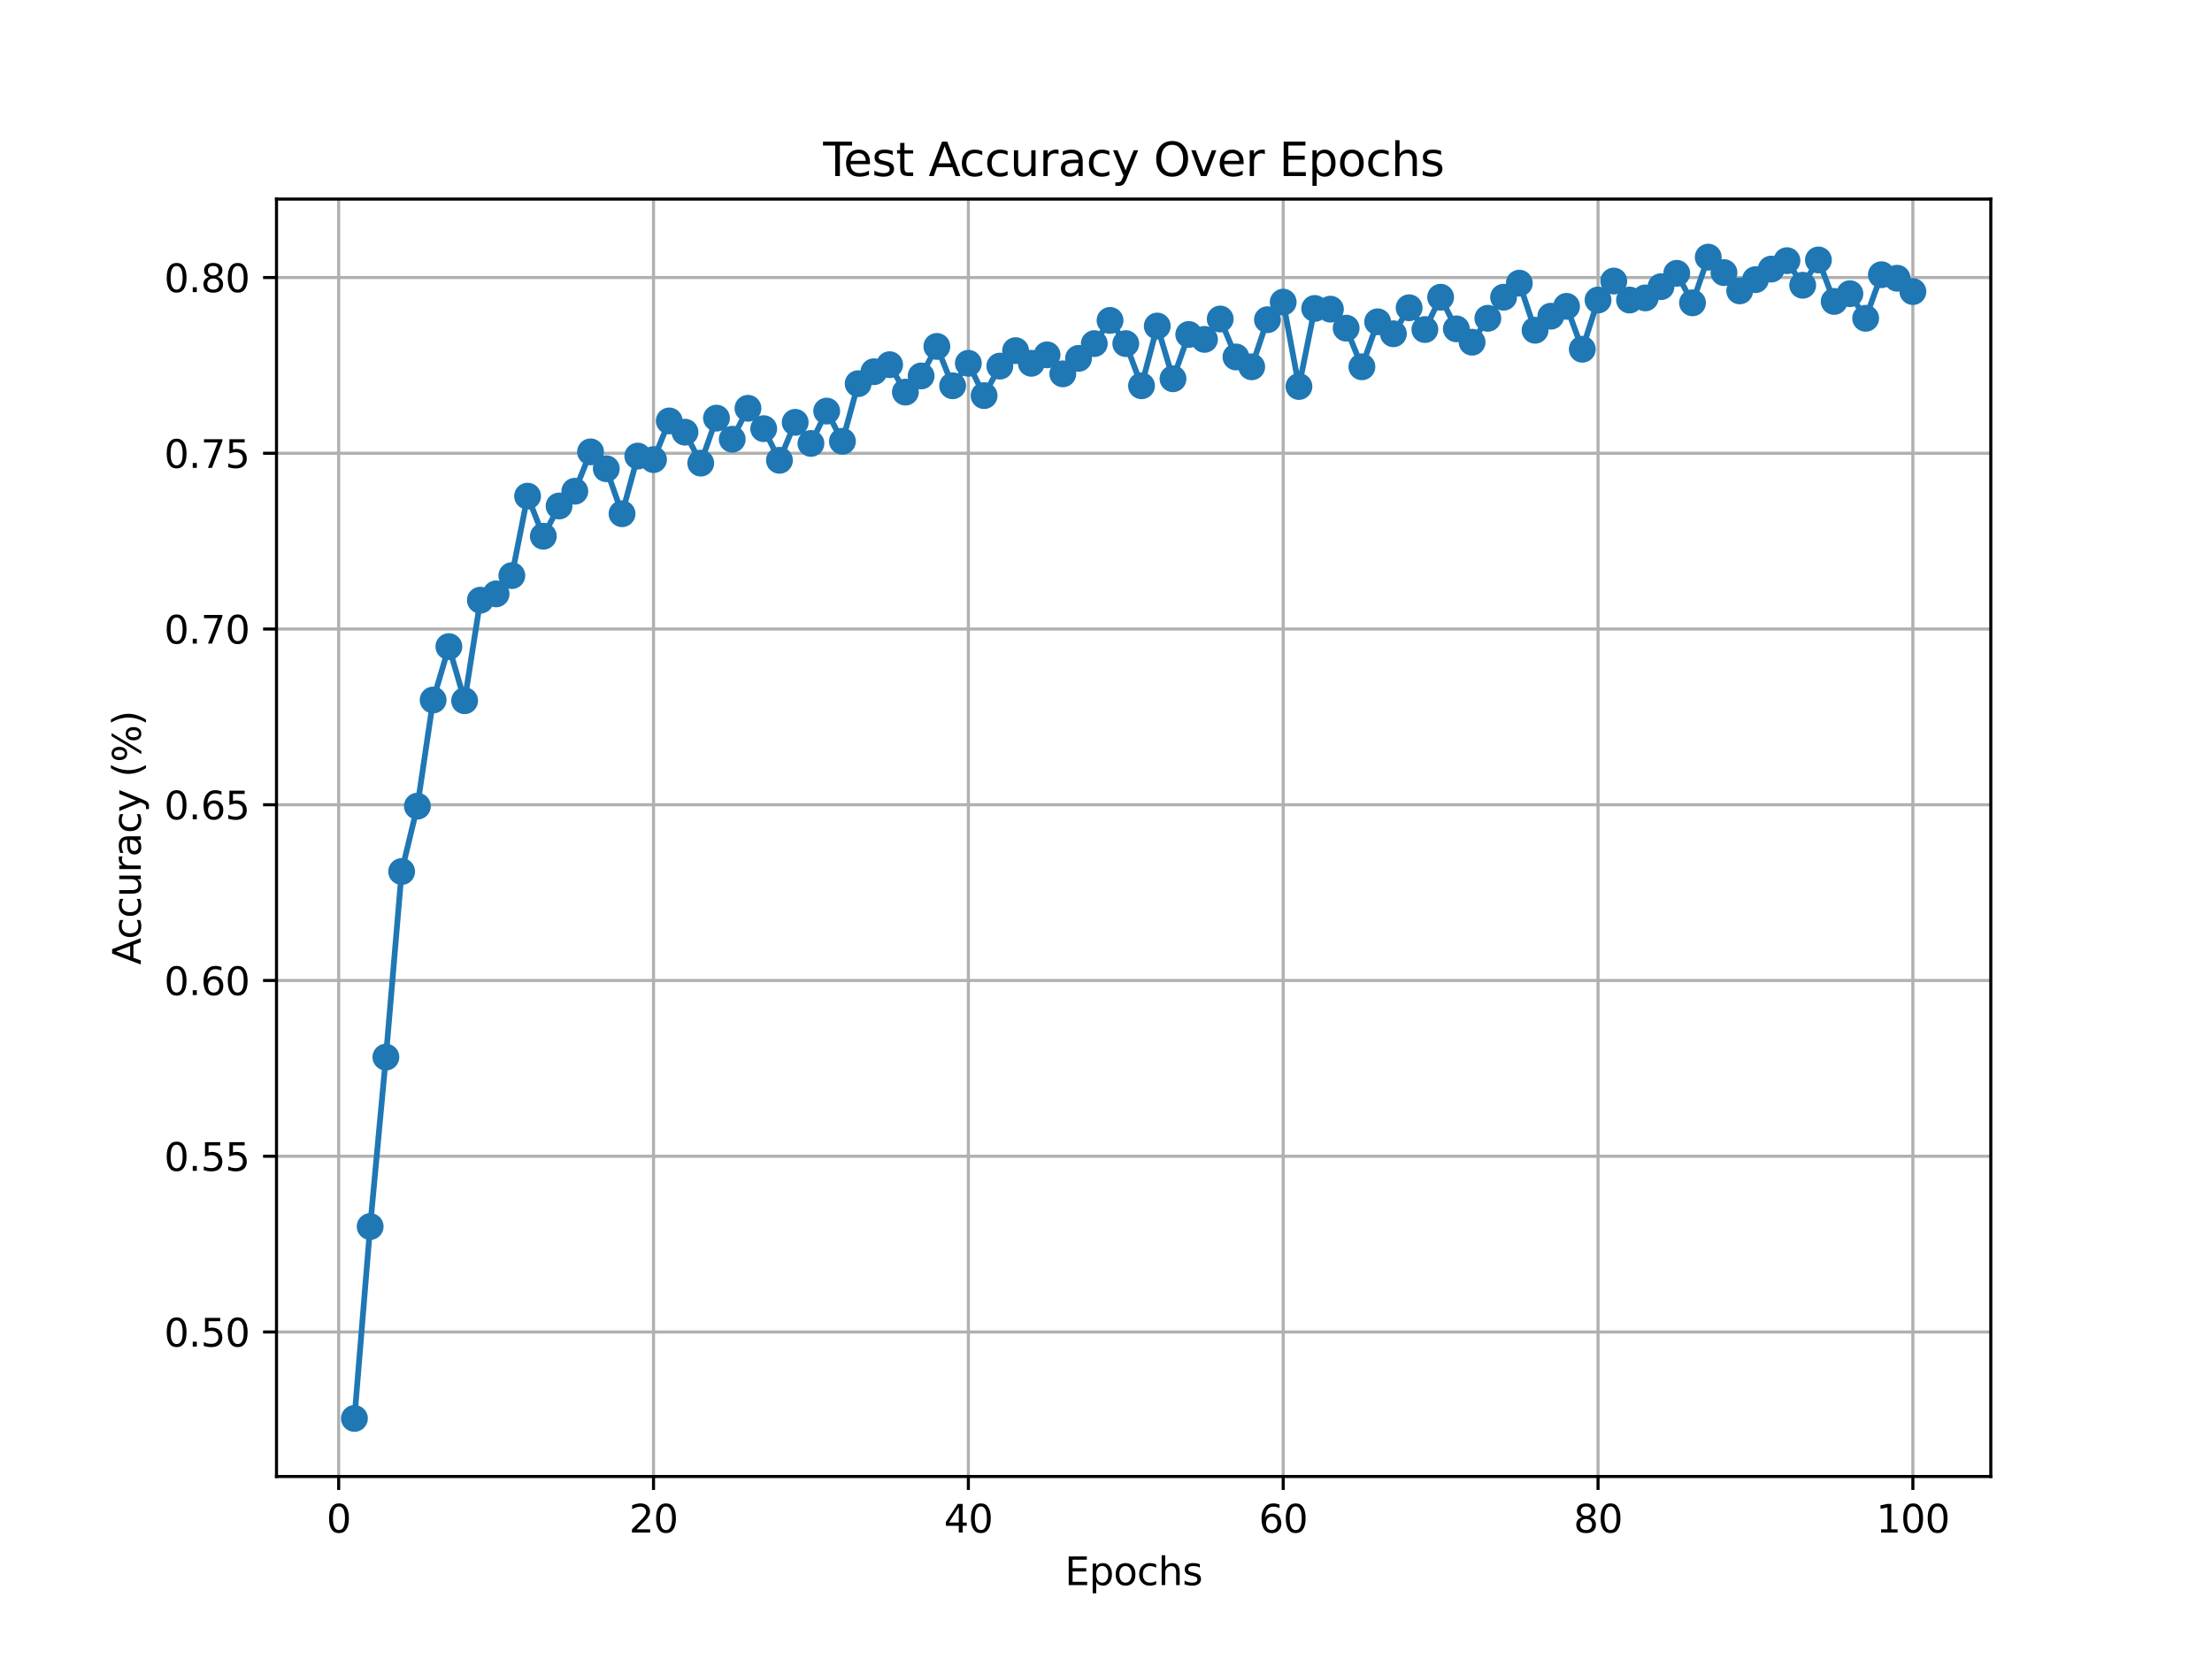 <?xml version="1.0" encoding="utf-8" standalone="no"?>
<!DOCTYPE svg PUBLIC "-//W3C//DTD SVG 1.1//EN"
  "http://www.w3.org/Graphics/SVG/1.1/DTD/svg11.dtd">
<svg xmlns:xlink="http://www.w3.org/1999/xlink" width="576pt" height="432pt" viewBox="0 0 576 432" xmlns="http://www.w3.org/2000/svg" version="1.1">
 <defs>
  <style type="text/css">*{stroke-linejoin: round; stroke-linecap: butt}</style>
 </defs>
 <g id="figure_1">
  <g id="patch_1">
   <path d="M 0 432 
L 576 432 
L 576 0 
L 0 0 
z
" style="fill: #ffffff"/>
  </g>
  <g id="axes_1">
   <g id="patch_2">
    <path d="M 72 384.48 
L 518.4 384.48 
L 518.4 51.84 
L 72 51.84 
z
" style="fill: #ffffff"/>
   </g>
   <g id="matplotlib.axis_1">
    <g id="xtick_1">
     <g id="line2d_1">
      <path d="M 88.192 384.48 
L 88.192 51.84 
" clip-path="url(#pc32442bf93)" style="fill: none; stroke: #b0b0b0; stroke-width: 0.8; stroke-linecap: square"/>
     </g>
     <g id="line2d_2">
      <defs>
       <path id="m15821e5134" d="M 0 0 
L 0 3.5 
" style="stroke: #000000; stroke-width: 0.8"/>
      </defs>
      <g>
       <use xlink:href="#m15821e5134" x="88.192" y="384.48" style="stroke: #000000; stroke-width: 0.8"/>
      </g>
     </g>
     <g id="text_1">
      <!-- 0 -->
      <g transform="translate(85.01 399.078) scale(0.1 -0.1)">
       <defs>
        <path id="DejaVuSans-30" d="M 2034 4250 
Q 1547 4250 1301 3770 
Q 1056 3291 1056 2328 
Q 1056 1369 1301 889 
Q 1547 409 2034 409 
Q 2525 409 2770 889 
Q 3016 1369 3016 2328 
Q 3016 3291 2770 3770 
Q 2525 4250 2034 4250 
z
M 2034 4750 
Q 2819 4750 3233 4129 
Q 3647 3509 3647 2328 
Q 3647 1150 3233 529 
Q 2819 -91 2034 -91 
Q 1250 -91 836 529 
Q 422 1150 422 2328 
Q 422 3509 836 4129 
Q 1250 4750 2034 4750 
z
" transform="scale(0.016)"/>
       </defs>
       <use xlink:href="#DejaVuSans-30"/>
      </g>
     </g>
    </g>
    <g id="xtick_2">
     <g id="line2d_3">
      <path d="M 170.175 384.48 
L 170.175 51.84 
" clip-path="url(#pc32442bf93)" style="fill: none; stroke: #b0b0b0; stroke-width: 0.8; stroke-linecap: square"/>
     </g>
     <g id="line2d_4">
      <g>
       <use xlink:href="#m15821e5134" x="170.175" y="384.48" style="stroke: #000000; stroke-width: 0.8"/>
      </g>
     </g>
     <g id="text_2">
      <!-- 20 -->
      <g transform="translate(163.813 399.078) scale(0.1 -0.1)">
       <defs>
        <path id="DejaVuSans-32" d="M 1228 531 
L 3431 531 
L 3431 0 
L 469 0 
L 469 531 
Q 828 903 1448 1529 
Q 2069 2156 2228 2338 
Q 2531 2678 2651 2914 
Q 2772 3150 2772 3378 
Q 2772 3750 2511 3984 
Q 2250 4219 1831 4219 
Q 1534 4219 1204 4116 
Q 875 4013 500 3803 
L 500 4441 
Q 881 4594 1212 4672 
Q 1544 4750 1819 4750 
Q 2544 4750 2975 4387 
Q 3406 4025 3406 3419 
Q 3406 3131 3298 2873 
Q 3191 2616 2906 2266 
Q 2828 2175 2409 1742 
Q 1991 1309 1228 531 
z
" transform="scale(0.016)"/>
       </defs>
       <use xlink:href="#DejaVuSans-32"/>
       <use xlink:href="#DejaVuSans-30" x="63.623"/>
      </g>
     </g>
    </g>
    <g id="xtick_3">
     <g id="line2d_5">
      <path d="M 252.159 384.48 
L 252.159 51.84 
" clip-path="url(#pc32442bf93)" style="fill: none; stroke: #b0b0b0; stroke-width: 0.8; stroke-linecap: square"/>
     </g>
     <g id="line2d_6">
      <g>
       <use xlink:href="#m15821e5134" x="252.159" y="384.48" style="stroke: #000000; stroke-width: 0.8"/>
      </g>
     </g>
     <g id="text_3">
      <!-- 40 -->
      <g transform="translate(245.796 399.078) scale(0.1 -0.1)">
       <defs>
        <path id="DejaVuSans-34" d="M 2419 4116 
L 825 1625 
L 2419 1625 
L 2419 4116 
z
M 2253 4666 
L 3047 4666 
L 3047 1625 
L 3713 1625 
L 3713 1100 
L 3047 1100 
L 3047 0 
L 2419 0 
L 2419 1100 
L 313 1100 
L 313 1709 
L 2253 4666 
z
" transform="scale(0.016)"/>
       </defs>
       <use xlink:href="#DejaVuSans-34"/>
       <use xlink:href="#DejaVuSans-30" x="63.623"/>
      </g>
     </g>
    </g>
    <g id="xtick_4">
     <g id="line2d_7">
      <path d="M 334.142 384.48 
L 334.142 51.84 
" clip-path="url(#pc32442bf93)" style="fill: none; stroke: #b0b0b0; stroke-width: 0.8; stroke-linecap: square"/>
     </g>
     <g id="line2d_8">
      <g>
       <use xlink:href="#m15821e5134" x="334.142" y="384.48" style="stroke: #000000; stroke-width: 0.8"/>
      </g>
     </g>
     <g id="text_4">
      <!-- 60 -->
      <g transform="translate(327.78 399.078) scale(0.1 -0.1)">
       <defs>
        <path id="DejaVuSans-36" d="M 2113 2584 
Q 1688 2584 1439 2293 
Q 1191 2003 1191 1497 
Q 1191 994 1439 701 
Q 1688 409 2113 409 
Q 2538 409 2786 701 
Q 3034 994 3034 1497 
Q 3034 2003 2786 2293 
Q 2538 2584 2113 2584 
z
M 3366 4563 
L 3366 3988 
Q 3128 4100 2886 4159 
Q 2644 4219 2406 4219 
Q 1781 4219 1451 3797 
Q 1122 3375 1075 2522 
Q 1259 2794 1537 2939 
Q 1816 3084 2150 3084 
Q 2853 3084 3261 2657 
Q 3669 2231 3669 1497 
Q 3669 778 3244 343 
Q 2819 -91 2113 -91 
Q 1303 -91 875 529 
Q 447 1150 447 2328 
Q 447 3434 972 4092 
Q 1497 4750 2381 4750 
Q 2619 4750 2861 4703 
Q 3103 4656 3366 4563 
z
" transform="scale(0.016)"/>
       </defs>
       <use xlink:href="#DejaVuSans-36"/>
       <use xlink:href="#DejaVuSans-30" x="63.623"/>
      </g>
     </g>
    </g>
    <g id="xtick_5">
     <g id="line2d_9">
      <path d="M 416.126 384.48 
L 416.126 51.84 
" clip-path="url(#pc32442bf93)" style="fill: none; stroke: #b0b0b0; stroke-width: 0.8; stroke-linecap: square"/>
     </g>
     <g id="line2d_10">
      <g>
       <use xlink:href="#m15821e5134" x="416.126" y="384.48" style="stroke: #000000; stroke-width: 0.8"/>
      </g>
     </g>
     <g id="text_5">
      <!-- 80 -->
      <g transform="translate(409.763 399.078) scale(0.1 -0.1)">
       <defs>
        <path id="DejaVuSans-38" d="M 2034 2216 
Q 1584 2216 1326 1975 
Q 1069 1734 1069 1313 
Q 1069 891 1326 650 
Q 1584 409 2034 409 
Q 2484 409 2743 651 
Q 3003 894 3003 1313 
Q 3003 1734 2745 1975 
Q 2488 2216 2034 2216 
z
M 1403 2484 
Q 997 2584 770 2862 
Q 544 3141 544 3541 
Q 544 4100 942 4425 
Q 1341 4750 2034 4750 
Q 2731 4750 3128 4425 
Q 3525 4100 3525 3541 
Q 3525 3141 3298 2862 
Q 3072 2584 2669 2484 
Q 3125 2378 3379 2068 
Q 3634 1759 3634 1313 
Q 3634 634 3220 271 
Q 2806 -91 2034 -91 
Q 1263 -91 848 271 
Q 434 634 434 1313 
Q 434 1759 690 2068 
Q 947 2378 1403 2484 
z
M 1172 3481 
Q 1172 3119 1398 2916 
Q 1625 2713 2034 2713 
Q 2441 2713 2670 2916 
Q 2900 3119 2900 3481 
Q 2900 3844 2670 4047 
Q 2441 4250 2034 4250 
Q 1625 4250 1398 4047 
Q 1172 3844 1172 3481 
z
" transform="scale(0.016)"/>
       </defs>
       <use xlink:href="#DejaVuSans-38"/>
       <use xlink:href="#DejaVuSans-30" x="63.623"/>
      </g>
     </g>
    </g>
    <g id="xtick_6">
     <g id="line2d_11">
      <path d="M 498.109 384.48 
L 498.109 51.84 
" clip-path="url(#pc32442bf93)" style="fill: none; stroke: #b0b0b0; stroke-width: 0.8; stroke-linecap: square"/>
     </g>
     <g id="line2d_12">
      <g>
       <use xlink:href="#m15821e5134" x="498.109" y="384.48" style="stroke: #000000; stroke-width: 0.8"/>
      </g>
     </g>
     <g id="text_6">
      <!-- 100 -->
      <g transform="translate(488.565 399.078) scale(0.1 -0.1)">
       <defs>
        <path id="DejaVuSans-31" d="M 794 531 
L 1825 531 
L 1825 4091 
L 703 3866 
L 703 4441 
L 1819 4666 
L 2450 4666 
L 2450 531 
L 3481 531 
L 3481 0 
L 794 0 
L 794 531 
z
" transform="scale(0.016)"/>
       </defs>
       <use xlink:href="#DejaVuSans-31"/>
       <use xlink:href="#DejaVuSans-30" x="63.623"/>
       <use xlink:href="#DejaVuSans-30" x="127.246"/>
      </g>
     </g>
    </g>
    <g id="text_7">
     <!-- Epochs -->
     <g transform="translate(277.284 412.757) scale(0.1 -0.1)">
      <defs>
       <path id="DejaVuSans-45" d="M 628 4666 
L 3578 4666 
L 3578 4134 
L 1259 4134 
L 1259 2753 
L 3481 2753 
L 3481 2222 
L 1259 2222 
L 1259 531 
L 3634 531 
L 3634 0 
L 628 0 
L 628 4666 
z
" transform="scale(0.016)"/>
       <path id="DejaVuSans-70" d="M 1159 525 
L 1159 -1331 
L 581 -1331 
L 581 3500 
L 1159 3500 
L 1159 2969 
Q 1341 3281 1617 3432 
Q 1894 3584 2278 3584 
Q 2916 3584 3314 3078 
Q 3713 2572 3713 1747 
Q 3713 922 3314 415 
Q 2916 -91 2278 -91 
Q 1894 -91 1617 61 
Q 1341 213 1159 525 
z
M 3116 1747 
Q 3116 2381 2855 2742 
Q 2594 3103 2138 3103 
Q 1681 3103 1420 2742 
Q 1159 2381 1159 1747 
Q 1159 1113 1420 752 
Q 1681 391 2138 391 
Q 2594 391 2855 752 
Q 3116 1113 3116 1747 
z
" transform="scale(0.016)"/>
       <path id="DejaVuSans-6f" d="M 1959 3097 
Q 1497 3097 1228 2736 
Q 959 2375 959 1747 
Q 959 1119 1226 758 
Q 1494 397 1959 397 
Q 2419 397 2687 759 
Q 2956 1122 2956 1747 
Q 2956 2369 2687 2733 
Q 2419 3097 1959 3097 
z
M 1959 3584 
Q 2709 3584 3137 3096 
Q 3566 2609 3566 1747 
Q 3566 888 3137 398 
Q 2709 -91 1959 -91 
Q 1206 -91 779 398 
Q 353 888 353 1747 
Q 353 2609 779 3096 
Q 1206 3584 1959 3584 
z
" transform="scale(0.016)"/>
       <path id="DejaVuSans-63" d="M 3122 3366 
L 3122 2828 
Q 2878 2963 2633 3030 
Q 2388 3097 2138 3097 
Q 1578 3097 1268 2742 
Q 959 2388 959 1747 
Q 959 1106 1268 751 
Q 1578 397 2138 397 
Q 2388 397 2633 464 
Q 2878 531 3122 666 
L 3122 134 
Q 2881 22 2623 -34 
Q 2366 -91 2075 -91 
Q 1284 -91 818 406 
Q 353 903 353 1747 
Q 353 2603 823 3093 
Q 1294 3584 2113 3584 
Q 2378 3584 2631 3529 
Q 2884 3475 3122 3366 
z
" transform="scale(0.016)"/>
       <path id="DejaVuSans-68" d="M 3513 2113 
L 3513 0 
L 2938 0 
L 2938 2094 
Q 2938 2591 2744 2837 
Q 2550 3084 2163 3084 
Q 1697 3084 1428 2787 
Q 1159 2491 1159 1978 
L 1159 0 
L 581 0 
L 581 4863 
L 1159 4863 
L 1159 2956 
Q 1366 3272 1645 3428 
Q 1925 3584 2291 3584 
Q 2894 3584 3203 3211 
Q 3513 2838 3513 2113 
z
" transform="scale(0.016)"/>
       <path id="DejaVuSans-73" d="M 2834 3397 
L 2834 2853 
Q 2591 2978 2328 3040 
Q 2066 3103 1784 3103 
Q 1356 3103 1142 2972 
Q 928 2841 928 2578 
Q 928 2378 1081 2264 
Q 1234 2150 1697 2047 
L 1894 2003 
Q 2506 1872 2764 1633 
Q 3022 1394 3022 966 
Q 3022 478 2636 193 
Q 2250 -91 1575 -91 
Q 1294 -91 989 -36 
Q 684 19 347 128 
L 347 722 
Q 666 556 975 473 
Q 1284 391 1588 391 
Q 1994 391 2212 530 
Q 2431 669 2431 922 
Q 2431 1156 2273 1281 
Q 2116 1406 1581 1522 
L 1381 1569 
Q 847 1681 609 1914 
Q 372 2147 372 2553 
Q 372 3047 722 3315 
Q 1072 3584 1716 3584 
Q 2034 3584 2315 3537 
Q 2597 3491 2834 3397 
z
" transform="scale(0.016)"/>
      </defs>
      <use xlink:href="#DejaVuSans-45"/>
      <use xlink:href="#DejaVuSans-70" x="63.184"/>
      <use xlink:href="#DejaVuSans-6f" x="126.66"/>
      <use xlink:href="#DejaVuSans-63" x="187.842"/>
      <use xlink:href="#DejaVuSans-68" x="242.822"/>
      <use xlink:href="#DejaVuSans-73" x="306.201"/>
     </g>
    </g>
   </g>
   <g id="matplotlib.axis_2">
    <g id="ytick_1">
     <g id="line2d_13">
      <path d="M 72 346.845 
L 518.4 346.845 
" clip-path="url(#pc32442bf93)" style="fill: none; stroke: #b0b0b0; stroke-width: 0.8; stroke-linecap: square"/>
     </g>
     <g id="line2d_14">
      <defs>
       <path id="mfe1a947e9c" d="M 0 0 
L -3.5 0 
" style="stroke: #000000; stroke-width: 0.8"/>
      </defs>
      <g>
       <use xlink:href="#mfe1a947e9c" x="72" y="346.845" style="stroke: #000000; stroke-width: 0.8"/>
      </g>
     </g>
     <g id="text_8">
      <!-- 0.50 -->
      <g transform="translate(42.734 350.644) scale(0.1 -0.1)">
       <defs>
        <path id="DejaVuSans-2e" d="M 684 794 
L 1344 794 
L 1344 0 
L 684 0 
L 684 794 
z
" transform="scale(0.016)"/>
        <path id="DejaVuSans-35" d="M 691 4666 
L 3169 4666 
L 3169 4134 
L 1269 4134 
L 1269 2991 
Q 1406 3038 1543 3061 
Q 1681 3084 1819 3084 
Q 2600 3084 3056 2656 
Q 3513 2228 3513 1497 
Q 3513 744 3044 326 
Q 2575 -91 1722 -91 
Q 1428 -91 1123 -41 
Q 819 9 494 109 
L 494 744 
Q 775 591 1075 516 
Q 1375 441 1709 441 
Q 2250 441 2565 725 
Q 2881 1009 2881 1497 
Q 2881 1984 2565 2268 
Q 2250 2553 1709 2553 
Q 1456 2553 1204 2497 
Q 953 2441 691 2322 
L 691 4666 
z
" transform="scale(0.016)"/>
       </defs>
       <use xlink:href="#DejaVuSans-30"/>
       <use xlink:href="#DejaVuSans-2e" x="63.623"/>
       <use xlink:href="#DejaVuSans-35" x="95.41"/>
       <use xlink:href="#DejaVuSans-30" x="159.033"/>
      </g>
     </g>
    </g>
    <g id="ytick_2">
     <g id="line2d_15">
      <path d="M 72 301.082 
L 518.4 301.082 
" clip-path="url(#pc32442bf93)" style="fill: none; stroke: #b0b0b0; stroke-width: 0.8; stroke-linecap: square"/>
     </g>
     <g id="line2d_16">
      <g>
       <use xlink:href="#mfe1a947e9c" x="72" y="301.082" style="stroke: #000000; stroke-width: 0.8"/>
      </g>
     </g>
     <g id="text_9">
      <!-- 0.55 -->
      <g transform="translate(42.734 304.881) scale(0.1 -0.1)">
       <use xlink:href="#DejaVuSans-30"/>
       <use xlink:href="#DejaVuSans-2e" x="63.623"/>
       <use xlink:href="#DejaVuSans-35" x="95.41"/>
       <use xlink:href="#DejaVuSans-35" x="159.033"/>
      </g>
     </g>
    </g>
    <g id="ytick_3">
     <g id="line2d_17">
      <path d="M 72 255.319 
L 518.4 255.319 
" clip-path="url(#pc32442bf93)" style="fill: none; stroke: #b0b0b0; stroke-width: 0.8; stroke-linecap: square"/>
     </g>
     <g id="line2d_18">
      <g>
       <use xlink:href="#mfe1a947e9c" x="72" y="255.319" style="stroke: #000000; stroke-width: 0.8"/>
      </g>
     </g>
     <g id="text_10">
      <!-- 0.60 -->
      <g transform="translate(42.734 259.119) scale(0.1 -0.1)">
       <use xlink:href="#DejaVuSans-30"/>
       <use xlink:href="#DejaVuSans-2e" x="63.623"/>
       <use xlink:href="#DejaVuSans-36" x="95.41"/>
       <use xlink:href="#DejaVuSans-30" x="159.033"/>
      </g>
     </g>
    </g>
    <g id="ytick_4">
     <g id="line2d_19">
      <path d="M 72 209.557 
L 518.4 209.557 
" clip-path="url(#pc32442bf93)" style="fill: none; stroke: #b0b0b0; stroke-width: 0.8; stroke-linecap: square"/>
     </g>
     <g id="line2d_20">
      <g>
       <use xlink:href="#mfe1a947e9c" x="72" y="209.557" style="stroke: #000000; stroke-width: 0.8"/>
      </g>
     </g>
     <g id="text_11">
      <!-- 0.65 -->
      <g transform="translate(42.734 213.356) scale(0.1 -0.1)">
       <use xlink:href="#DejaVuSans-30"/>
       <use xlink:href="#DejaVuSans-2e" x="63.623"/>
       <use xlink:href="#DejaVuSans-36" x="95.41"/>
       <use xlink:href="#DejaVuSans-35" x="159.033"/>
      </g>
     </g>
    </g>
    <g id="ytick_5">
     <g id="line2d_21">
      <path d="M 72 163.794 
L 518.4 163.794 
" clip-path="url(#pc32442bf93)" style="fill: none; stroke: #b0b0b0; stroke-width: 0.8; stroke-linecap: square"/>
     </g>
     <g id="line2d_22">
      <g>
       <use xlink:href="#mfe1a947e9c" x="72" y="163.794" style="stroke: #000000; stroke-width: 0.8"/>
      </g>
     </g>
     <g id="text_12">
      <!-- 0.70 -->
      <g transform="translate(42.734 167.593) scale(0.1 -0.1)">
       <defs>
        <path id="DejaVuSans-37" d="M 525 4666 
L 3525 4666 
L 3525 4397 
L 1831 0 
L 1172 0 
L 2766 4134 
L 525 4134 
L 525 4666 
z
" transform="scale(0.016)"/>
       </defs>
       <use xlink:href="#DejaVuSans-30"/>
       <use xlink:href="#DejaVuSans-2e" x="63.623"/>
       <use xlink:href="#DejaVuSans-37" x="95.41"/>
       <use xlink:href="#DejaVuSans-30" x="159.033"/>
      </g>
     </g>
    </g>
    <g id="ytick_6">
     <g id="line2d_23">
      <path d="M 72 118.031 
L 518.4 118.031 
" clip-path="url(#pc32442bf93)" style="fill: none; stroke: #b0b0b0; stroke-width: 0.8; stroke-linecap: square"/>
     </g>
     <g id="line2d_24">
      <g>
       <use xlink:href="#mfe1a947e9c" x="72" y="118.031" style="stroke: #000000; stroke-width: 0.8"/>
      </g>
     </g>
     <g id="text_13">
      <!-- 0.75 -->
      <g transform="translate(42.734 121.83) scale(0.1 -0.1)">
       <use xlink:href="#DejaVuSans-30"/>
       <use xlink:href="#DejaVuSans-2e" x="63.623"/>
       <use xlink:href="#DejaVuSans-37" x="95.41"/>
       <use xlink:href="#DejaVuSans-35" x="159.033"/>
      </g>
     </g>
    </g>
    <g id="ytick_7">
     <g id="line2d_25">
      <path d="M 72 72.268 
L 518.4 72.268 
" clip-path="url(#pc32442bf93)" style="fill: none; stroke: #b0b0b0; stroke-width: 0.8; stroke-linecap: square"/>
     </g>
     <g id="line2d_26">
      <g>
       <use xlink:href="#mfe1a947e9c" x="72" y="72.268" style="stroke: #000000; stroke-width: 0.8"/>
      </g>
     </g>
     <g id="text_14">
      <!-- 0.80 -->
      <g transform="translate(42.734 76.068) scale(0.1 -0.1)">
       <use xlink:href="#DejaVuSans-30"/>
       <use xlink:href="#DejaVuSans-2e" x="63.623"/>
       <use xlink:href="#DejaVuSans-38" x="95.41"/>
       <use xlink:href="#DejaVuSans-30" x="159.033"/>
      </g>
     </g>
    </g>
    <g id="text_15">
     <!-- Accuracy (%) -->
     <g transform="translate(36.655 251.23) rotate(-90) scale(0.1 -0.1)">
      <defs>
       <path id="DejaVuSans-41" d="M 2188 4044 
L 1331 1722 
L 3047 1722 
L 2188 4044 
z
M 1831 4666 
L 2547 4666 
L 4325 0 
L 3669 0 
L 3244 1197 
L 1141 1197 
L 716 0 
L 50 0 
L 1831 4666 
z
" transform="scale(0.016)"/>
       <path id="DejaVuSans-75" d="M 544 1381 
L 544 3500 
L 1119 3500 
L 1119 1403 
Q 1119 906 1312 657 
Q 1506 409 1894 409 
Q 2359 409 2629 706 
Q 2900 1003 2900 1516 
L 2900 3500 
L 3475 3500 
L 3475 0 
L 2900 0 
L 2900 538 
Q 2691 219 2414 64 
Q 2138 -91 1772 -91 
Q 1169 -91 856 284 
Q 544 659 544 1381 
z
M 1991 3584 
L 1991 3584 
z
" transform="scale(0.016)"/>
       <path id="DejaVuSans-72" d="M 2631 2963 
Q 2534 3019 2420 3045 
Q 2306 3072 2169 3072 
Q 1681 3072 1420 2755 
Q 1159 2438 1159 1844 
L 1159 0 
L 581 0 
L 581 3500 
L 1159 3500 
L 1159 2956 
Q 1341 3275 1631 3429 
Q 1922 3584 2338 3584 
Q 2397 3584 2469 3576 
Q 2541 3569 2628 3553 
L 2631 2963 
z
" transform="scale(0.016)"/>
       <path id="DejaVuSans-61" d="M 2194 1759 
Q 1497 1759 1228 1600 
Q 959 1441 959 1056 
Q 959 750 1161 570 
Q 1363 391 1709 391 
Q 2188 391 2477 730 
Q 2766 1069 2766 1631 
L 2766 1759 
L 2194 1759 
z
M 3341 1997 
L 3341 0 
L 2766 0 
L 2766 531 
Q 2569 213 2275 61 
Q 1981 -91 1556 -91 
Q 1019 -91 701 211 
Q 384 513 384 1019 
Q 384 1609 779 1909 
Q 1175 2209 1959 2209 
L 2766 2209 
L 2766 2266 
Q 2766 2663 2505 2880 
Q 2244 3097 1772 3097 
Q 1472 3097 1187 3025 
Q 903 2953 641 2809 
L 641 3341 
Q 956 3463 1253 3523 
Q 1550 3584 1831 3584 
Q 2591 3584 2966 3190 
Q 3341 2797 3341 1997 
z
" transform="scale(0.016)"/>
       <path id="DejaVuSans-79" d="M 2059 -325 
Q 1816 -950 1584 -1140 
Q 1353 -1331 966 -1331 
L 506 -1331 
L 506 -850 
L 844 -850 
Q 1081 -850 1212 -737 
Q 1344 -625 1503 -206 
L 1606 56 
L 191 3500 
L 800 3500 
L 1894 763 
L 2988 3500 
L 3597 3500 
L 2059 -325 
z
" transform="scale(0.016)"/>
       <path id="DejaVuSans-20" transform="scale(0.016)"/>
       <path id="DejaVuSans-28" d="M 1984 4856 
Q 1566 4138 1362 3434 
Q 1159 2731 1159 2009 
Q 1159 1288 1364 580 
Q 1569 -128 1984 -844 
L 1484 -844 
Q 1016 -109 783 600 
Q 550 1309 550 2009 
Q 550 2706 781 3412 
Q 1013 4119 1484 4856 
L 1984 4856 
z
" transform="scale(0.016)"/>
       <path id="DejaVuSans-25" d="M 4653 2053 
Q 4381 2053 4226 1822 
Q 4072 1591 4072 1178 
Q 4072 772 4226 539 
Q 4381 306 4653 306 
Q 4919 306 5073 539 
Q 5228 772 5228 1178 
Q 5228 1588 5073 1820 
Q 4919 2053 4653 2053 
z
M 4653 2450 
Q 5147 2450 5437 2106 
Q 5728 1763 5728 1178 
Q 5728 594 5436 251 
Q 5144 -91 4653 -91 
Q 4153 -91 3862 251 
Q 3572 594 3572 1178 
Q 3572 1766 3864 2108 
Q 4156 2450 4653 2450 
z
M 1428 4353 
Q 1159 4353 1004 4120 
Q 850 3888 850 3481 
Q 850 3069 1003 2837 
Q 1156 2606 1428 2606 
Q 1700 2606 1854 2837 
Q 2009 3069 2009 3481 
Q 2009 3884 1853 4118 
Q 1697 4353 1428 4353 
z
M 4250 4750 
L 4750 4750 
L 1831 -91 
L 1331 -91 
L 4250 4750 
z
M 1428 4750 
Q 1922 4750 2215 4408 
Q 2509 4066 2509 3481 
Q 2509 2891 2217 2550 
Q 1925 2209 1428 2209 
Q 931 2209 642 2551 
Q 353 2894 353 3481 
Q 353 4063 643 4406 
Q 934 4750 1428 4750 
z
" transform="scale(0.016)"/>
       <path id="DejaVuSans-29" d="M 513 4856 
L 1013 4856 
Q 1481 4119 1714 3412 
Q 1947 2706 1947 2009 
Q 1947 1309 1714 600 
Q 1481 -109 1013 -844 
L 513 -844 
Q 928 -128 1133 580 
Q 1338 1288 1338 2009 
Q 1338 2731 1133 3434 
Q 928 4138 513 4856 
z
" transform="scale(0.016)"/>
      </defs>
      <use xlink:href="#DejaVuSans-41"/>
      <use xlink:href="#DejaVuSans-63" x="66.658"/>
      <use xlink:href="#DejaVuSans-63" x="121.639"/>
      <use xlink:href="#DejaVuSans-75" x="176.619"/>
      <use xlink:href="#DejaVuSans-72" x="239.998"/>
      <use xlink:href="#DejaVuSans-61" x="281.111"/>
      <use xlink:href="#DejaVuSans-63" x="342.391"/>
      <use xlink:href="#DejaVuSans-79" x="397.371"/>
      <use xlink:href="#DejaVuSans-20" x="456.551"/>
      <use xlink:href="#DejaVuSans-28" x="488.338"/>
      <use xlink:href="#DejaVuSans-25" x="527.352"/>
      <use xlink:href="#DejaVuSans-29" x="622.371"/>
     </g>
    </g>
   </g>
   <g id="line2d_27">
    <path d="M 92.291 369.36 
L 96.39 319.387 
L 100.489 275.272 
L 104.588 226.946 
L 108.688 209.923 
L 112.787 182.282 
L 116.886 168.37 
L 120.985 182.465 
L 125.084 156.289 
L 129.183 154.641 
L 133.283 149.882 
L 137.382 129.197 
L 141.481 139.631 
L 145.58 131.76 
L 149.679 127.916 
L 153.779 117.665 
L 157.878 122.058 
L 161.977 133.774 
L 166.076 118.763 
L 170.175 119.679 
L 174.274 109.611 
L 178.374 112.54 
L 182.473 120.594 
L 186.572 108.879 
L 190.671 114.37 
L 194.77 106.316 
L 198.869 111.624 
L 202.969 119.862 
L 207.068 109.977 
L 211.167 115.468 
L 215.266 107.048 
L 219.365 114.919 
L 223.464 99.909 
L 227.564 96.797 
L 231.663 94.967 
L 235.762 102.106 
L 239.861 97.896 
L 243.96 90.207 
L 248.06 100.458 
L 252.159 94.601 
L 256.258 103.021 
L 260.357 95.333 
L 264.456 91.306 
L 268.555 94.601 
L 272.655 92.404 
L 276.754 97.346 
L 280.853 93.319 
L 284.952 89.475 
L 289.051 83.435 
L 293.15 89.475 
L 297.25 100.458 
L 301.349 84.899 
L 305.448 98.628 
L 309.547 87.096 
L 313.646 88.377 
L 317.745 83.068 
L 321.845 92.953 
L 325.944 95.516 
L 330.043 83.252 
L 334.142 78.675 
L 338.241 100.641 
L 342.34 80.323 
L 346.44 80.506 
L 350.539 85.448 
L 354.638 95.516 
L 358.737 83.801 
L 362.836 86.913 
L 366.936 80.14 
L 371.035 85.814 
L 375.134 77.394 
L 379.233 85.631 
L 383.332 89.109 
L 387.431 82.885 
L 391.531 77.394 
L 395.63 73.733 
L 399.729 85.997 
L 403.828 82.336 
L 407.927 79.774 
L 412.026 90.94 
L 416.126 78.126 
L 420.225 73.184 
L 424.324 78.126 
L 428.423 77.577 
L 432.522 74.648 
L 436.621 71.17 
L 440.721 78.858 
L 444.82 66.96 
L 448.919 70.987 
L 453.018 75.746 
L 457.117 72.818 
L 461.217 70.072 
L 465.316 67.875 
L 469.415 74.282 
L 473.514 67.692 
L 477.613 78.492 
L 481.712 76.479 
L 485.812 82.885 
L 489.911 71.536 
L 494.01 72.452 
L 498.109 75.929 
" clip-path="url(#pc32442bf93)" style="fill: none; stroke: #1f77b4; stroke-width: 1.5; stroke-linecap: square"/>
    <defs>
     <path id="meed6947336" d="M 0 3 
C 0.796 3 1.559 2.684 2.121 2.121 
C 2.684 1.559 3 0.796 3 0 
C 3 -0.796 2.684 -1.559 2.121 -2.121 
C 1.559 -2.684 0.796 -3 0 -3 
C -0.796 -3 -1.559 -2.684 -2.121 -2.121 
C -2.684 -1.559 -3 -0.796 -3 0 
C -3 0.796 -2.684 1.559 -2.121 2.121 
C -1.559 2.684 -0.796 3 0 3 
z
" style="stroke: #1f77b4"/>
    </defs>
    <g clip-path="url(#pc32442bf93)">
     <use xlink:href="#meed6947336" x="92.291" y="369.36" style="fill: #1f77b4; stroke: #1f77b4"/>
     <use xlink:href="#meed6947336" x="96.39" y="319.387" style="fill: #1f77b4; stroke: #1f77b4"/>
     <use xlink:href="#meed6947336" x="100.489" y="275.272" style="fill: #1f77b4; stroke: #1f77b4"/>
     <use xlink:href="#meed6947336" x="104.588" y="226.946" style="fill: #1f77b4; stroke: #1f77b4"/>
     <use xlink:href="#meed6947336" x="108.688" y="209.923" style="fill: #1f77b4; stroke: #1f77b4"/>
     <use xlink:href="#meed6947336" x="112.787" y="182.282" style="fill: #1f77b4; stroke: #1f77b4"/>
     <use xlink:href="#meed6947336" x="116.886" y="168.37" style="fill: #1f77b4; stroke: #1f77b4"/>
     <use xlink:href="#meed6947336" x="120.985" y="182.465" style="fill: #1f77b4; stroke: #1f77b4"/>
     <use xlink:href="#meed6947336" x="125.084" y="156.289" style="fill: #1f77b4; stroke: #1f77b4"/>
     <use xlink:href="#meed6947336" x="129.183" y="154.641" style="fill: #1f77b4; stroke: #1f77b4"/>
     <use xlink:href="#meed6947336" x="133.283" y="149.882" style="fill: #1f77b4; stroke: #1f77b4"/>
     <use xlink:href="#meed6947336" x="137.382" y="129.197" style="fill: #1f77b4; stroke: #1f77b4"/>
     <use xlink:href="#meed6947336" x="141.481" y="139.631" style="fill: #1f77b4; stroke: #1f77b4"/>
     <use xlink:href="#meed6947336" x="145.58" y="131.76" style="fill: #1f77b4; stroke: #1f77b4"/>
     <use xlink:href="#meed6947336" x="149.679" y="127.916" style="fill: #1f77b4; stroke: #1f77b4"/>
     <use xlink:href="#meed6947336" x="153.779" y="117.665" style="fill: #1f77b4; stroke: #1f77b4"/>
     <use xlink:href="#meed6947336" x="157.878" y="122.058" style="fill: #1f77b4; stroke: #1f77b4"/>
     <use xlink:href="#meed6947336" x="161.977" y="133.774" style="fill: #1f77b4; stroke: #1f77b4"/>
     <use xlink:href="#meed6947336" x="166.076" y="118.763" style="fill: #1f77b4; stroke: #1f77b4"/>
     <use xlink:href="#meed6947336" x="170.175" y="119.679" style="fill: #1f77b4; stroke: #1f77b4"/>
     <use xlink:href="#meed6947336" x="174.274" y="109.611" style="fill: #1f77b4; stroke: #1f77b4"/>
     <use xlink:href="#meed6947336" x="178.374" y="112.54" style="fill: #1f77b4; stroke: #1f77b4"/>
     <use xlink:href="#meed6947336" x="182.473" y="120.594" style="fill: #1f77b4; stroke: #1f77b4"/>
     <use xlink:href="#meed6947336" x="186.572" y="108.879" style="fill: #1f77b4; stroke: #1f77b4"/>
     <use xlink:href="#meed6947336" x="190.671" y="114.37" style="fill: #1f77b4; stroke: #1f77b4"/>
     <use xlink:href="#meed6947336" x="194.77" y="106.316" style="fill: #1f77b4; stroke: #1f77b4"/>
     <use xlink:href="#meed6947336" x="198.869" y="111.624" style="fill: #1f77b4; stroke: #1f77b4"/>
     <use xlink:href="#meed6947336" x="202.969" y="119.862" style="fill: #1f77b4; stroke: #1f77b4"/>
     <use xlink:href="#meed6947336" x="207.068" y="109.977" style="fill: #1f77b4; stroke: #1f77b4"/>
     <use xlink:href="#meed6947336" x="211.167" y="115.468" style="fill: #1f77b4; stroke: #1f77b4"/>
     <use xlink:href="#meed6947336" x="215.266" y="107.048" style="fill: #1f77b4; stroke: #1f77b4"/>
     <use xlink:href="#meed6947336" x="219.365" y="114.919" style="fill: #1f77b4; stroke: #1f77b4"/>
     <use xlink:href="#meed6947336" x="223.464" y="99.909" style="fill: #1f77b4; stroke: #1f77b4"/>
     <use xlink:href="#meed6947336" x="227.564" y="96.797" style="fill: #1f77b4; stroke: #1f77b4"/>
     <use xlink:href="#meed6947336" x="231.663" y="94.967" style="fill: #1f77b4; stroke: #1f77b4"/>
     <use xlink:href="#meed6947336" x="235.762" y="102.106" style="fill: #1f77b4; stroke: #1f77b4"/>
     <use xlink:href="#meed6947336" x="239.861" y="97.896" style="fill: #1f77b4; stroke: #1f77b4"/>
     <use xlink:href="#meed6947336" x="243.96" y="90.207" style="fill: #1f77b4; stroke: #1f77b4"/>
     <use xlink:href="#meed6947336" x="248.06" y="100.458" style="fill: #1f77b4; stroke: #1f77b4"/>
     <use xlink:href="#meed6947336" x="252.159" y="94.601" style="fill: #1f77b4; stroke: #1f77b4"/>
     <use xlink:href="#meed6947336" x="256.258" y="103.021" style="fill: #1f77b4; stroke: #1f77b4"/>
     <use xlink:href="#meed6947336" x="260.357" y="95.333" style="fill: #1f77b4; stroke: #1f77b4"/>
     <use xlink:href="#meed6947336" x="264.456" y="91.306" style="fill: #1f77b4; stroke: #1f77b4"/>
     <use xlink:href="#meed6947336" x="268.555" y="94.601" style="fill: #1f77b4; stroke: #1f77b4"/>
     <use xlink:href="#meed6947336" x="272.655" y="92.404" style="fill: #1f77b4; stroke: #1f77b4"/>
     <use xlink:href="#meed6947336" x="276.754" y="97.346" style="fill: #1f77b4; stroke: #1f77b4"/>
     <use xlink:href="#meed6947336" x="280.853" y="93.319" style="fill: #1f77b4; stroke: #1f77b4"/>
     <use xlink:href="#meed6947336" x="284.952" y="89.475" style="fill: #1f77b4; stroke: #1f77b4"/>
     <use xlink:href="#meed6947336" x="289.051" y="83.435" style="fill: #1f77b4; stroke: #1f77b4"/>
     <use xlink:href="#meed6947336" x="293.15" y="89.475" style="fill: #1f77b4; stroke: #1f77b4"/>
     <use xlink:href="#meed6947336" x="297.25" y="100.458" style="fill: #1f77b4; stroke: #1f77b4"/>
     <use xlink:href="#meed6947336" x="301.349" y="84.899" style="fill: #1f77b4; stroke: #1f77b4"/>
     <use xlink:href="#meed6947336" x="305.448" y="98.628" style="fill: #1f77b4; stroke: #1f77b4"/>
     <use xlink:href="#meed6947336" x="309.547" y="87.096" style="fill: #1f77b4; stroke: #1f77b4"/>
     <use xlink:href="#meed6947336" x="313.646" y="88.377" style="fill: #1f77b4; stroke: #1f77b4"/>
     <use xlink:href="#meed6947336" x="317.745" y="83.068" style="fill: #1f77b4; stroke: #1f77b4"/>
     <use xlink:href="#meed6947336" x="321.845" y="92.953" style="fill: #1f77b4; stroke: #1f77b4"/>
     <use xlink:href="#meed6947336" x="325.944" y="95.516" style="fill: #1f77b4; stroke: #1f77b4"/>
     <use xlink:href="#meed6947336" x="330.043" y="83.252" style="fill: #1f77b4; stroke: #1f77b4"/>
     <use xlink:href="#meed6947336" x="334.142" y="78.675" style="fill: #1f77b4; stroke: #1f77b4"/>
     <use xlink:href="#meed6947336" x="338.241" y="100.641" style="fill: #1f77b4; stroke: #1f77b4"/>
     <use xlink:href="#meed6947336" x="342.34" y="80.323" style="fill: #1f77b4; stroke: #1f77b4"/>
     <use xlink:href="#meed6947336" x="346.44" y="80.506" style="fill: #1f77b4; stroke: #1f77b4"/>
     <use xlink:href="#meed6947336" x="350.539" y="85.448" style="fill: #1f77b4; stroke: #1f77b4"/>
     <use xlink:href="#meed6947336" x="354.638" y="95.516" style="fill: #1f77b4; stroke: #1f77b4"/>
     <use xlink:href="#meed6947336" x="358.737" y="83.801" style="fill: #1f77b4; stroke: #1f77b4"/>
     <use xlink:href="#meed6947336" x="362.836" y="86.913" style="fill: #1f77b4; stroke: #1f77b4"/>
     <use xlink:href="#meed6947336" x="366.936" y="80.14" style="fill: #1f77b4; stroke: #1f77b4"/>
     <use xlink:href="#meed6947336" x="371.035" y="85.814" style="fill: #1f77b4; stroke: #1f77b4"/>
     <use xlink:href="#meed6947336" x="375.134" y="77.394" style="fill: #1f77b4; stroke: #1f77b4"/>
     <use xlink:href="#meed6947336" x="379.233" y="85.631" style="fill: #1f77b4; stroke: #1f77b4"/>
     <use xlink:href="#meed6947336" x="383.332" y="89.109" style="fill: #1f77b4; stroke: #1f77b4"/>
     <use xlink:href="#meed6947336" x="387.431" y="82.885" style="fill: #1f77b4; stroke: #1f77b4"/>
     <use xlink:href="#meed6947336" x="391.531" y="77.394" style="fill: #1f77b4; stroke: #1f77b4"/>
     <use xlink:href="#meed6947336" x="395.63" y="73.733" style="fill: #1f77b4; stroke: #1f77b4"/>
     <use xlink:href="#meed6947336" x="399.729" y="85.997" style="fill: #1f77b4; stroke: #1f77b4"/>
     <use xlink:href="#meed6947336" x="403.828" y="82.336" style="fill: #1f77b4; stroke: #1f77b4"/>
     <use xlink:href="#meed6947336" x="407.927" y="79.774" style="fill: #1f77b4; stroke: #1f77b4"/>
     <use xlink:href="#meed6947336" x="412.026" y="90.94" style="fill: #1f77b4; stroke: #1f77b4"/>
     <use xlink:href="#meed6947336" x="416.126" y="78.126" style="fill: #1f77b4; stroke: #1f77b4"/>
     <use xlink:href="#meed6947336" x="420.225" y="73.184" style="fill: #1f77b4; stroke: #1f77b4"/>
     <use xlink:href="#meed6947336" x="424.324" y="78.126" style="fill: #1f77b4; stroke: #1f77b4"/>
     <use xlink:href="#meed6947336" x="428.423" y="77.577" style="fill: #1f77b4; stroke: #1f77b4"/>
     <use xlink:href="#meed6947336" x="432.522" y="74.648" style="fill: #1f77b4; stroke: #1f77b4"/>
     <use xlink:href="#meed6947336" x="436.621" y="71.17" style="fill: #1f77b4; stroke: #1f77b4"/>
     <use xlink:href="#meed6947336" x="440.721" y="78.858" style="fill: #1f77b4; stroke: #1f77b4"/>
     <use xlink:href="#meed6947336" x="444.82" y="66.96" style="fill: #1f77b4; stroke: #1f77b4"/>
     <use xlink:href="#meed6947336" x="448.919" y="70.987" style="fill: #1f77b4; stroke: #1f77b4"/>
     <use xlink:href="#meed6947336" x="453.018" y="75.746" style="fill: #1f77b4; stroke: #1f77b4"/>
     <use xlink:href="#meed6947336" x="457.117" y="72.818" style="fill: #1f77b4; stroke: #1f77b4"/>
     <use xlink:href="#meed6947336" x="461.217" y="70.072" style="fill: #1f77b4; stroke: #1f77b4"/>
     <use xlink:href="#meed6947336" x="465.316" y="67.875" style="fill: #1f77b4; stroke: #1f77b4"/>
     <use xlink:href="#meed6947336" x="469.415" y="74.282" style="fill: #1f77b4; stroke: #1f77b4"/>
     <use xlink:href="#meed6947336" x="473.514" y="67.692" style="fill: #1f77b4; stroke: #1f77b4"/>
     <use xlink:href="#meed6947336" x="477.613" y="78.492" style="fill: #1f77b4; stroke: #1f77b4"/>
     <use xlink:href="#meed6947336" x="481.712" y="76.479" style="fill: #1f77b4; stroke: #1f77b4"/>
     <use xlink:href="#meed6947336" x="485.812" y="82.885" style="fill: #1f77b4; stroke: #1f77b4"/>
     <use xlink:href="#meed6947336" x="489.911" y="71.536" style="fill: #1f77b4; stroke: #1f77b4"/>
     <use xlink:href="#meed6947336" x="494.01" y="72.452" style="fill: #1f77b4; stroke: #1f77b4"/>
     <use xlink:href="#meed6947336" x="498.109" y="75.929" style="fill: #1f77b4; stroke: #1f77b4"/>
    </g>
   </g>
   <g id="patch_3">
    <path d="M 72 384.48 
L 72 51.84 
" style="fill: none; stroke: #000000; stroke-width: 0.8; stroke-linejoin: miter; stroke-linecap: square"/>
   </g>
   <g id="patch_4">
    <path d="M 518.4 384.48 
L 518.4 51.84 
" style="fill: none; stroke: #000000; stroke-width: 0.8; stroke-linejoin: miter; stroke-linecap: square"/>
   </g>
   <g id="patch_5">
    <path d="M 72 384.48 
L 518.4 384.48 
" style="fill: none; stroke: #000000; stroke-width: 0.8; stroke-linejoin: miter; stroke-linecap: square"/>
   </g>
   <g id="patch_6">
    <path d="M 72 51.84 
L 518.4 51.84 
" style="fill: none; stroke: #000000; stroke-width: 0.8; stroke-linejoin: miter; stroke-linecap: square"/>
   </g>
   <g id="text_16">
    <!-- Test Accuracy Over Epochs -->
    <g transform="translate(214.34 45.84) scale(0.12 -0.12)">
     <defs>
      <path id="DejaVuSans-54" d="M -19 4666 
L 3928 4666 
L 3928 4134 
L 2272 4134 
L 2272 0 
L 1638 0 
L 1638 4134 
L -19 4134 
L -19 4666 
z
" transform="scale(0.016)"/>
      <path id="DejaVuSans-65" d="M 3597 1894 
L 3597 1613 
L 953 1613 
Q 991 1019 1311 708 
Q 1631 397 2203 397 
Q 2534 397 2845 478 
Q 3156 559 3463 722 
L 3463 178 
Q 3153 47 2828 -22 
Q 2503 -91 2169 -91 
Q 1331 -91 842 396 
Q 353 884 353 1716 
Q 353 2575 817 3079 
Q 1281 3584 2069 3584 
Q 2775 3584 3186 3129 
Q 3597 2675 3597 1894 
z
M 3022 2063 
Q 3016 2534 2758 2815 
Q 2500 3097 2075 3097 
Q 1594 3097 1305 2825 
Q 1016 2553 972 2059 
L 3022 2063 
z
" transform="scale(0.016)"/>
      <path id="DejaVuSans-74" d="M 1172 4494 
L 1172 3500 
L 2356 3500 
L 2356 3053 
L 1172 3053 
L 1172 1153 
Q 1172 725 1289 603 
Q 1406 481 1766 481 
L 2356 481 
L 2356 0 
L 1766 0 
Q 1100 0 847 248 
Q 594 497 594 1153 
L 594 3053 
L 172 3053 
L 172 3500 
L 594 3500 
L 594 4494 
L 1172 4494 
z
" transform="scale(0.016)"/>
      <path id="DejaVuSans-4f" d="M 2522 4238 
Q 1834 4238 1429 3725 
Q 1025 3213 1025 2328 
Q 1025 1447 1429 934 
Q 1834 422 2522 422 
Q 3209 422 3611 934 
Q 4013 1447 4013 2328 
Q 4013 3213 3611 3725 
Q 3209 4238 2522 4238 
z
M 2522 4750 
Q 3503 4750 4090 4092 
Q 4678 3434 4678 2328 
Q 4678 1225 4090 567 
Q 3503 -91 2522 -91 
Q 1538 -91 948 565 
Q 359 1222 359 2328 
Q 359 3434 948 4092 
Q 1538 4750 2522 4750 
z
" transform="scale(0.016)"/>
      <path id="DejaVuSans-76" d="M 191 3500 
L 800 3500 
L 1894 563 
L 2988 3500 
L 3597 3500 
L 2284 0 
L 1503 0 
L 191 3500 
z
" transform="scale(0.016)"/>
     </defs>
     <use xlink:href="#DejaVuSans-54"/>
     <use xlink:href="#DejaVuSans-65" x="44.084"/>
     <use xlink:href="#DejaVuSans-73" x="105.607"/>
     <use xlink:href="#DejaVuSans-74" x="157.707"/>
     <use xlink:href="#DejaVuSans-20" x="196.916"/>
     <use xlink:href="#DejaVuSans-41" x="228.703"/>
     <use xlink:href="#DejaVuSans-63" x="295.361"/>
     <use xlink:href="#DejaVuSans-63" x="350.342"/>
     <use xlink:href="#DejaVuSans-75" x="405.322"/>
     <use xlink:href="#DejaVuSans-72" x="468.701"/>
     <use xlink:href="#DejaVuSans-61" x="509.814"/>
     <use xlink:href="#DejaVuSans-63" x="571.094"/>
     <use xlink:href="#DejaVuSans-79" x="626.074"/>
     <use xlink:href="#DejaVuSans-20" x="685.254"/>
     <use xlink:href="#DejaVuSans-4f" x="717.041"/>
     <use xlink:href="#DejaVuSans-76" x="795.752"/>
     <use xlink:href="#DejaVuSans-65" x="854.932"/>
     <use xlink:href="#DejaVuSans-72" x="916.455"/>
     <use xlink:href="#DejaVuSans-20" x="957.568"/>
     <use xlink:href="#DejaVuSans-45" x="989.355"/>
     <use xlink:href="#DejaVuSans-70" x="1052.539"/>
     <use xlink:href="#DejaVuSans-6f" x="1116.016"/>
     <use xlink:href="#DejaVuSans-63" x="1177.197"/>
     <use xlink:href="#DejaVuSans-68" x="1232.178"/>
     <use xlink:href="#DejaVuSans-73" x="1295.557"/>
    </g>
   </g>
  </g>
 </g>
 <defs>
  <clipPath id="pc32442bf93">
   <rect x="72" y="51.84" width="446.4" height="332.64"/>
  </clipPath>
 </defs>
</svg>
